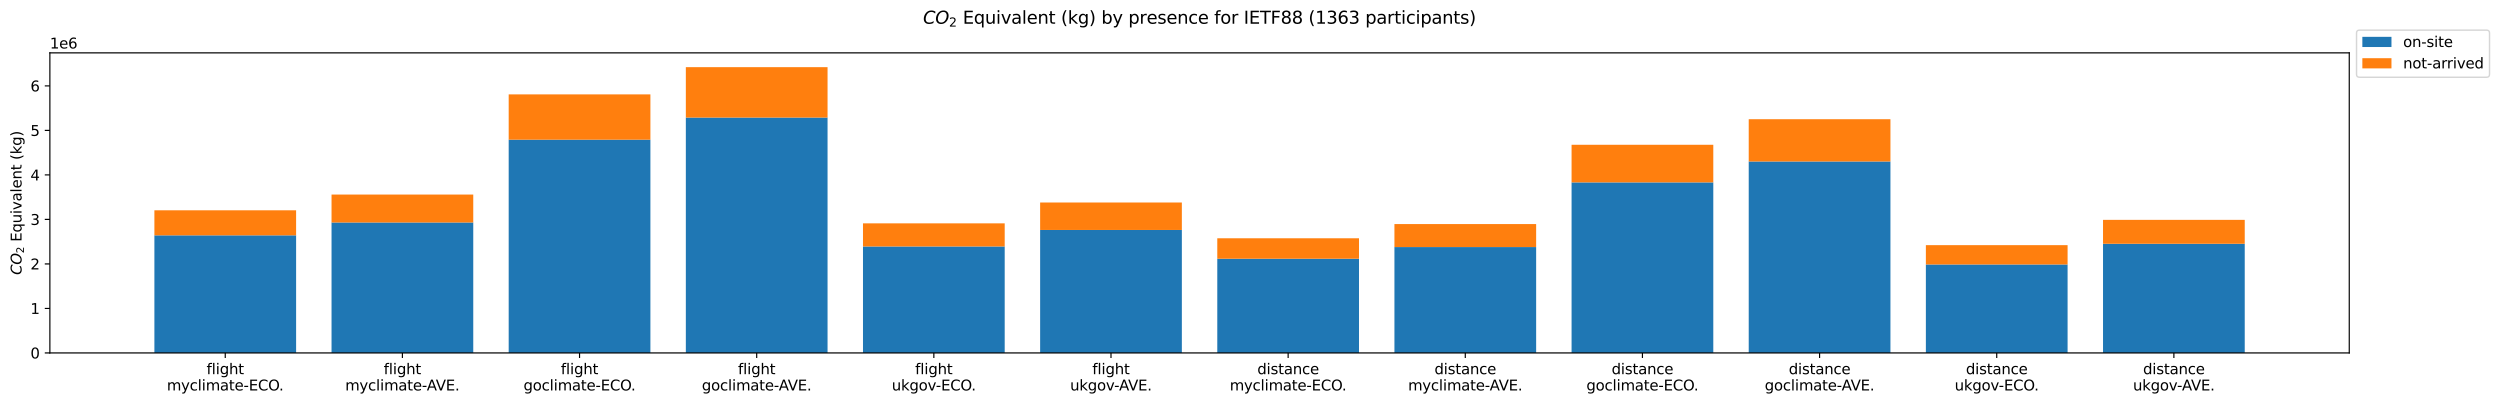 <?xml version="1.0" encoding="utf-8" standalone="no"?>
<!DOCTYPE svg PUBLIC "-//W3C//DTD SVG 1.1//EN"
  "http://www.w3.org/Graphics/SVG/1.1/DTD/svg11.dtd">
<svg xmlns:xlink="http://www.w3.org/1999/xlink" width="1717.43pt" height="277.532pt" viewBox="0 0 1717.43 277.532" xmlns="http://www.w3.org/2000/svg" version="1.1">
 <defs>
  <style type="text/css">*{stroke-linejoin: round; stroke-linecap: butt}</style>
 </defs>
 <g id="figure_1">
  <g id="patch_1">
   <path d="M 0 277.532 
L 1717.43 277.532 
L 1717.43 0 
L 0 0 
z
" style="fill: #ffffff"/>
  </g>
  <g id="axes_1">
   <g id="patch_2">
    <path d="M 34.263 242.456 
L 1613.872 242.456 
L 1613.872 36.32 
L 34.263 36.32 
z
" style="fill: #ffffff"/>
   </g>
   <g id="patch_3">
    <path d="M 106.063 242.456 
L 203.42 242.456 
L 203.42 161.667 
L 106.063 161.667 
z
" clip-path="url(#pfab170c40d)" style="fill: #1f77b4"/>
   </g>
   <g id="patch_4">
    <path d="M 227.759 242.456 
L 325.115 242.456 
L 325.115 152.839 
L 227.759 152.839 
z
" clip-path="url(#pfab170c40d)" style="fill: #1f77b4"/>
   </g>
   <g id="patch_5">
    <path d="M 349.454 242.456 
L 446.811 242.456 
L 446.811 95.962 
L 349.454 95.962 
z
" clip-path="url(#pfab170c40d)" style="fill: #1f77b4"/>
   </g>
   <g id="patch_6">
    <path d="M 471.15 242.456 
L 568.507 242.456 
L 568.507 80.757 
L 471.15 80.757 
z
" clip-path="url(#pfab170c40d)" style="fill: #1f77b4"/>
   </g>
   <g id="patch_7">
    <path d="M 592.846 242.456 
L 690.202 242.456 
L 690.202 169.311 
L 592.846 169.311 
z
" clip-path="url(#pfab170c40d)" style="fill: #1f77b4"/>
   </g>
   <g id="patch_8">
    <path d="M 714.541 242.456 
L 811.898 242.456 
L 811.898 157.975 
L 714.541 157.975 
z
" clip-path="url(#pfab170c40d)" style="fill: #1f77b4"/>
   </g>
   <g id="patch_9">
    <path d="M 836.237 242.456 
L 933.594 242.456 
L 933.594 177.739 
L 836.237 177.739 
z
" clip-path="url(#pfab170c40d)" style="fill: #1f77b4"/>
   </g>
   <g id="patch_10">
    <path d="M 957.933 242.456 
L 1055.289 242.456 
L 1055.289 169.724 
L 957.933 169.724 
z
" clip-path="url(#pfab170c40d)" style="fill: #1f77b4"/>
   </g>
   <g id="patch_11">
    <path d="M 1079.628 242.456 
L 1176.985 242.456 
L 1176.985 125.28 
L 1079.628 125.28 
z
" clip-path="url(#pfab170c40d)" style="fill: #1f77b4"/>
   </g>
   <g id="patch_12">
    <path d="M 1201.324 242.456 
L 1298.681 242.456 
L 1298.681 110.925 
L 1201.324 110.925 
z
" clip-path="url(#pfab170c40d)" style="fill: #1f77b4"/>
   </g>
   <g id="patch_13">
    <path d="M 1323.02 242.456 
L 1420.376 242.456 
L 1420.376 181.679 
L 1323.02 181.679 
z
" clip-path="url(#pfab170c40d)" style="fill: #1f77b4"/>
   </g>
   <g id="patch_14">
    <path d="M 1444.715 242.456 
L 1542.072 242.456 
L 1542.072 167.467 
L 1444.715 167.467 
z
" clip-path="url(#pfab170c40d)" style="fill: #1f77b4"/>
   </g>
   <g id="patch_15">
    <path d="M 106.063 161.667 
L 203.42 161.667 
L 203.42 144.469 
L 106.063 144.469 
z
" clip-path="url(#pfab170c40d)" style="fill: #ff7f0e"/>
   </g>
   <g id="patch_16">
    <path d="M 227.759 152.839 
L 325.115 152.839 
L 325.115 133.653 
L 227.759 133.653 
z
" clip-path="url(#pfab170c40d)" style="fill: #ff7f0e"/>
   </g>
   <g id="patch_17">
    <path d="M 349.454 95.962 
L 446.811 95.962 
L 446.811 64.84 
L 349.454 64.84 
z
" clip-path="url(#pfab170c40d)" style="fill: #ff7f0e"/>
   </g>
   <g id="patch_18">
    <path d="M 471.15 80.757 
L 568.507 80.757 
L 568.507 46.136 
L 471.15 46.136 
z
" clip-path="url(#pfab170c40d)" style="fill: #ff7f0e"/>
   </g>
   <g id="patch_19">
    <path d="M 592.846 169.311 
L 690.202 169.311 
L 690.202 153.436 
L 592.846 153.436 
z
" clip-path="url(#pfab170c40d)" style="fill: #ff7f0e"/>
   </g>
   <g id="patch_20">
    <path d="M 714.541 157.975 
L 811.898 157.975 
L 811.898 139.115 
L 714.541 139.115 
z
" clip-path="url(#pfab170c40d)" style="fill: #ff7f0e"/>
   </g>
   <g id="patch_21">
    <path d="M 836.237 177.739 
L 933.594 177.739 
L 933.594 163.689 
L 836.237 163.689 
z
" clip-path="url(#pfab170c40d)" style="fill: #ff7f0e"/>
   </g>
   <g id="patch_22">
    <path d="M 957.933 169.724 
L 1055.289 169.724 
L 1055.289 153.927 
L 957.933 153.927 
z
" clip-path="url(#pfab170c40d)" style="fill: #ff7f0e"/>
   </g>
   <g id="patch_23">
    <path d="M 1079.628 125.28 
L 1176.985 125.28 
L 1176.985 99.457 
L 1079.628 99.457 
z
" clip-path="url(#pfab170c40d)" style="fill: #ff7f0e"/>
   </g>
   <g id="patch_24">
    <path d="M 1201.324 110.925 
L 1298.681 110.925 
L 1298.681 81.897 
L 1201.324 81.897 
z
" clip-path="url(#pfab170c40d)" style="fill: #ff7f0e"/>
   </g>
   <g id="patch_25">
    <path d="M 1323.02 181.679 
L 1420.376 181.679 
L 1420.376 168.411 
L 1323.02 168.411 
z
" clip-path="url(#pfab170c40d)" style="fill: #ff7f0e"/>
   </g>
   <g id="patch_26">
    <path d="M 1444.715 167.467 
L 1542.072 167.467 
L 1542.072 151.041 
L 1444.715 151.041 
z
" clip-path="url(#pfab170c40d)" style="fill: #ff7f0e"/>
   </g>
   <g id="matplotlib.axis_1">
    <g id="xtick_1">
     <g id="line2d_1">
      <defs>
       <path id="maac5c30ccb" d="M 0 0 
L 0 3.5 
" style="stroke: #000000; stroke-width: 0.8"/>
      </defs>
      <g>
       <use xlink:href="#maac5c30ccb" x="154.741" y="242.456" style="stroke: #000000; stroke-width: 0.8"/>
      </g>
     </g>
     <g id="text_1">
      <!-- flight -->
      <g transform="translate(141.9 257.054) scale(0.1 -0.1)">
       <defs>
        <path id="DejaVuSans-66" d="M 2375 4863 
L 2375 4384 
L 1825 4384 
Q 1516 4384 1395 4259 
Q 1275 4134 1275 3809 
L 1275 3500 
L 2222 3500 
L 2222 3053 
L 1275 3053 
L 1275 0 
L 697 0 
L 697 3053 
L 147 3053 
L 147 3500 
L 697 3500 
L 697 3744 
Q 697 4328 969 4595 
Q 1241 4863 1831 4863 
L 2375 4863 
z
" transform="scale(0.016)"/>
        <path id="DejaVuSans-6c" d="M 603 4863 
L 1178 4863 
L 1178 0 
L 603 0 
L 603 4863 
z
" transform="scale(0.016)"/>
        <path id="DejaVuSans-69" d="M 603 3500 
L 1178 3500 
L 1178 0 
L 603 0 
L 603 3500 
z
M 603 4863 
L 1178 4863 
L 1178 4134 
L 603 4134 
L 603 4863 
z
" transform="scale(0.016)"/>
        <path id="DejaVuSans-67" d="M 2906 1791 
Q 2906 2416 2648 2759 
Q 2391 3103 1925 3103 
Q 1463 3103 1205 2759 
Q 947 2416 947 1791 
Q 947 1169 1205 825 
Q 1463 481 1925 481 
Q 2391 481 2648 825 
Q 2906 1169 2906 1791 
z
M 3481 434 
Q 3481 -459 3084 -895 
Q 2688 -1331 1869 -1331 
Q 1566 -1331 1297 -1286 
Q 1028 -1241 775 -1147 
L 775 -588 
Q 1028 -725 1275 -790 
Q 1522 -856 1778 -856 
Q 2344 -856 2625 -561 
Q 2906 -266 2906 331 
L 2906 616 
Q 2728 306 2450 153 
Q 2172 0 1784 0 
Q 1141 0 747 490 
Q 353 981 353 1791 
Q 353 2603 747 3093 
Q 1141 3584 1784 3584 
Q 2172 3584 2450 3431 
Q 2728 3278 2906 2969 
L 2906 3500 
L 3481 3500 
L 3481 434 
z
" transform="scale(0.016)"/>
        <path id="DejaVuSans-68" d="M 3513 2113 
L 3513 0 
L 2938 0 
L 2938 2094 
Q 2938 2591 2744 2837 
Q 2550 3084 2163 3084 
Q 1697 3084 1428 2787 
Q 1159 2491 1159 1978 
L 1159 0 
L 581 0 
L 581 4863 
L 1159 4863 
L 1159 2956 
Q 1366 3272 1645 3428 
Q 1925 3584 2291 3584 
Q 2894 3584 3203 3211 
Q 3513 2838 3513 2113 
z
" transform="scale(0.016)"/>
        <path id="DejaVuSans-74" d="M 1172 4494 
L 1172 3500 
L 2356 3500 
L 2356 3053 
L 1172 3053 
L 1172 1153 
Q 1172 725 1289 603 
Q 1406 481 1766 481 
L 2356 481 
L 2356 0 
L 1766 0 
Q 1100 0 847 248 
Q 594 497 594 1153 
L 594 3053 
L 172 3053 
L 172 3500 
L 594 3500 
L 594 4494 
L 1172 4494 
z
" transform="scale(0.016)"/>
       </defs>
       <use xlink:href="#DejaVuSans-66"/>
       <use xlink:href="#DejaVuSans-6c" x="35.205"/>
       <use xlink:href="#DejaVuSans-69" x="62.988"/>
       <use xlink:href="#DejaVuSans-67" x="90.771"/>
       <use xlink:href="#DejaVuSans-68" x="154.248"/>
       <use xlink:href="#DejaVuSans-74" x="217.627"/>
      </g>
      <!-- myclimate-ECO. -->
      <g transform="translate(114.633 268.252) scale(0.1 -0.1)">
       <defs>
        <path id="DejaVuSans-6d" d="M 3328 2828 
Q 3544 3216 3844 3400 
Q 4144 3584 4550 3584 
Q 5097 3584 5394 3201 
Q 5691 2819 5691 2113 
L 5691 0 
L 5113 0 
L 5113 2094 
Q 5113 2597 4934 2840 
Q 4756 3084 4391 3084 
Q 3944 3084 3684 2787 
Q 3425 2491 3425 1978 
L 3425 0 
L 2847 0 
L 2847 2094 
Q 2847 2600 2669 2842 
Q 2491 3084 2119 3084 
Q 1678 3084 1418 2786 
Q 1159 2488 1159 1978 
L 1159 0 
L 581 0 
L 581 3500 
L 1159 3500 
L 1159 2956 
Q 1356 3278 1631 3431 
Q 1906 3584 2284 3584 
Q 2666 3584 2933 3390 
Q 3200 3197 3328 2828 
z
" transform="scale(0.016)"/>
        <path id="DejaVuSans-79" d="M 2059 -325 
Q 1816 -950 1584 -1140 
Q 1353 -1331 966 -1331 
L 506 -1331 
L 506 -850 
L 844 -850 
Q 1081 -850 1212 -737 
Q 1344 -625 1503 -206 
L 1606 56 
L 191 3500 
L 800 3500 
L 1894 763 
L 2988 3500 
L 3597 3500 
L 2059 -325 
z
" transform="scale(0.016)"/>
        <path id="DejaVuSans-63" d="M 3122 3366 
L 3122 2828 
Q 2878 2963 2633 3030 
Q 2388 3097 2138 3097 
Q 1578 3097 1268 2742 
Q 959 2388 959 1747 
Q 959 1106 1268 751 
Q 1578 397 2138 397 
Q 2388 397 2633 464 
Q 2878 531 3122 666 
L 3122 134 
Q 2881 22 2623 -34 
Q 2366 -91 2075 -91 
Q 1284 -91 818 406 
Q 353 903 353 1747 
Q 353 2603 823 3093 
Q 1294 3584 2113 3584 
Q 2378 3584 2631 3529 
Q 2884 3475 3122 3366 
z
" transform="scale(0.016)"/>
        <path id="DejaVuSans-61" d="M 2194 1759 
Q 1497 1759 1228 1600 
Q 959 1441 959 1056 
Q 959 750 1161 570 
Q 1363 391 1709 391 
Q 2188 391 2477 730 
Q 2766 1069 2766 1631 
L 2766 1759 
L 2194 1759 
z
M 3341 1997 
L 3341 0 
L 2766 0 
L 2766 531 
Q 2569 213 2275 61 
Q 1981 -91 1556 -91 
Q 1019 -91 701 211 
Q 384 513 384 1019 
Q 384 1609 779 1909 
Q 1175 2209 1959 2209 
L 2766 2209 
L 2766 2266 
Q 2766 2663 2505 2880 
Q 2244 3097 1772 3097 
Q 1472 3097 1187 3025 
Q 903 2953 641 2809 
L 641 3341 
Q 956 3463 1253 3523 
Q 1550 3584 1831 3584 
Q 2591 3584 2966 3190 
Q 3341 2797 3341 1997 
z
" transform="scale(0.016)"/>
        <path id="DejaVuSans-65" d="M 3597 1894 
L 3597 1613 
L 953 1613 
Q 991 1019 1311 708 
Q 1631 397 2203 397 
Q 2534 397 2845 478 
Q 3156 559 3463 722 
L 3463 178 
Q 3153 47 2828 -22 
Q 2503 -91 2169 -91 
Q 1331 -91 842 396 
Q 353 884 353 1716 
Q 353 2575 817 3079 
Q 1281 3584 2069 3584 
Q 2775 3584 3186 3129 
Q 3597 2675 3597 1894 
z
M 3022 2063 
Q 3016 2534 2758 2815 
Q 2500 3097 2075 3097 
Q 1594 3097 1305 2825 
Q 1016 2553 972 2059 
L 3022 2063 
z
" transform="scale(0.016)"/>
        <path id="DejaVuSans-2d" d="M 313 2009 
L 1997 2009 
L 1997 1497 
L 313 1497 
L 313 2009 
z
" transform="scale(0.016)"/>
        <path id="DejaVuSans-45" d="M 628 4666 
L 3578 4666 
L 3578 4134 
L 1259 4134 
L 1259 2753 
L 3481 2753 
L 3481 2222 
L 1259 2222 
L 1259 531 
L 3634 531 
L 3634 0 
L 628 0 
L 628 4666 
z
" transform="scale(0.016)"/>
        <path id="DejaVuSans-43" d="M 4122 4306 
L 4122 3641 
Q 3803 3938 3442 4084 
Q 3081 4231 2675 4231 
Q 1875 4231 1450 3742 
Q 1025 3253 1025 2328 
Q 1025 1406 1450 917 
Q 1875 428 2675 428 
Q 3081 428 3442 575 
Q 3803 722 4122 1019 
L 4122 359 
Q 3791 134 3420 21 
Q 3050 -91 2638 -91 
Q 1578 -91 968 557 
Q 359 1206 359 2328 
Q 359 3453 968 4101 
Q 1578 4750 2638 4750 
Q 3056 4750 3426 4639 
Q 3797 4528 4122 4306 
z
" transform="scale(0.016)"/>
        <path id="DejaVuSans-4f" d="M 2522 4238 
Q 1834 4238 1429 3725 
Q 1025 3213 1025 2328 
Q 1025 1447 1429 934 
Q 1834 422 2522 422 
Q 3209 422 3611 934 
Q 4013 1447 4013 2328 
Q 4013 3213 3611 3725 
Q 3209 4238 2522 4238 
z
M 2522 4750 
Q 3503 4750 4090 4092 
Q 4678 3434 4678 2328 
Q 4678 1225 4090 567 
Q 3503 -91 2522 -91 
Q 1538 -91 948 565 
Q 359 1222 359 2328 
Q 359 3434 948 4092 
Q 1538 4750 2522 4750 
z
" transform="scale(0.016)"/>
        <path id="DejaVuSans-2e" d="M 684 794 
L 1344 794 
L 1344 0 
L 684 0 
L 684 794 
z
" transform="scale(0.016)"/>
       </defs>
       <use xlink:href="#DejaVuSans-6d"/>
       <use xlink:href="#DejaVuSans-79" x="97.412"/>
       <use xlink:href="#DejaVuSans-63" x="156.592"/>
       <use xlink:href="#DejaVuSans-6c" x="211.572"/>
       <use xlink:href="#DejaVuSans-69" x="239.355"/>
       <use xlink:href="#DejaVuSans-6d" x="267.139"/>
       <use xlink:href="#DejaVuSans-61" x="364.551"/>
       <use xlink:href="#DejaVuSans-74" x="425.83"/>
       <use xlink:href="#DejaVuSans-65" x="465.039"/>
       <use xlink:href="#DejaVuSans-2d" x="526.562"/>
       <use xlink:href="#DejaVuSans-45" x="562.646"/>
       <use xlink:href="#DejaVuSans-43" x="625.83"/>
       <use xlink:href="#DejaVuSans-4f" x="695.654"/>
       <use xlink:href="#DejaVuSans-2e" x="770.365"/>
      </g>
     </g>
    </g>
    <g id="xtick_2">
     <g id="line2d_2">
      <g>
       <use xlink:href="#maac5c30ccb" x="276.437" y="242.456" style="stroke: #000000; stroke-width: 0.8"/>
      </g>
     </g>
     <g id="text_2">
      <!-- flight -->
      <g transform="translate(263.596 257.054) scale(0.1 -0.1)">
       <use xlink:href="#DejaVuSans-66"/>
       <use xlink:href="#DejaVuSans-6c" x="35.205"/>
       <use xlink:href="#DejaVuSans-69" x="62.988"/>
       <use xlink:href="#DejaVuSans-67" x="90.771"/>
       <use xlink:href="#DejaVuSans-68" x="154.248"/>
       <use xlink:href="#DejaVuSans-74" x="217.627"/>
      </g>
      <!-- myclimate-AVE. -->
      <g transform="translate(237.147 268.252) scale(0.1 -0.1)">
       <defs>
        <path id="DejaVuSans-41" d="M 2188 4044 
L 1331 1722 
L 3047 1722 
L 2188 4044 
z
M 1831 4666 
L 2547 4666 
L 4325 0 
L 3669 0 
L 3244 1197 
L 1141 1197 
L 716 0 
L 50 0 
L 1831 4666 
z
" transform="scale(0.016)"/>
        <path id="DejaVuSans-56" d="M 1831 0 
L 50 4666 
L 709 4666 
L 2188 738 
L 3669 4666 
L 4325 4666 
L 2547 0 
L 1831 0 
z
" transform="scale(0.016)"/>
       </defs>
       <use xlink:href="#DejaVuSans-6d"/>
       <use xlink:href="#DejaVuSans-79" x="97.412"/>
       <use xlink:href="#DejaVuSans-63" x="156.592"/>
       <use xlink:href="#DejaVuSans-6c" x="211.572"/>
       <use xlink:href="#DejaVuSans-69" x="239.355"/>
       <use xlink:href="#DejaVuSans-6d" x="267.139"/>
       <use xlink:href="#DejaVuSans-61" x="364.551"/>
       <use xlink:href="#DejaVuSans-74" x="425.83"/>
       <use xlink:href="#DejaVuSans-65" x="465.039"/>
       <use xlink:href="#DejaVuSans-2d" x="526.562"/>
       <use xlink:href="#DejaVuSans-41" x="560.396"/>
       <use xlink:href="#DejaVuSans-56" x="622.43"/>
       <use xlink:href="#DejaVuSans-45" x="690.838"/>
       <use xlink:href="#DejaVuSans-2e" x="754.021"/>
      </g>
     </g>
    </g>
    <g id="xtick_3">
     <g id="line2d_3">
      <g>
       <use xlink:href="#maac5c30ccb" x="398.133" y="242.456" style="stroke: #000000; stroke-width: 0.8"/>
      </g>
     </g>
     <g id="text_3">
      <!-- flight -->
      <g transform="translate(385.291 257.054) scale(0.1 -0.1)">
       <use xlink:href="#DejaVuSans-66"/>
       <use xlink:href="#DejaVuSans-6c" x="35.205"/>
       <use xlink:href="#DejaVuSans-69" x="62.988"/>
       <use xlink:href="#DejaVuSans-67" x="90.771"/>
       <use xlink:href="#DejaVuSans-68" x="154.248"/>
       <use xlink:href="#DejaVuSans-74" x="217.627"/>
      </g>
      <!-- goclimate-ECO. -->
      <g transform="translate(359.621 268.252) scale(0.1 -0.1)">
       <defs>
        <path id="DejaVuSans-6f" d="M 1959 3097 
Q 1497 3097 1228 2736 
Q 959 2375 959 1747 
Q 959 1119 1226 758 
Q 1494 397 1959 397 
Q 2419 397 2687 759 
Q 2956 1122 2956 1747 
Q 2956 2369 2687 2733 
Q 2419 3097 1959 3097 
z
M 1959 3584 
Q 2709 3584 3137 3096 
Q 3566 2609 3566 1747 
Q 3566 888 3137 398 
Q 2709 -91 1959 -91 
Q 1206 -91 779 398 
Q 353 888 353 1747 
Q 353 2609 779 3096 
Q 1206 3584 1959 3584 
z
" transform="scale(0.016)"/>
       </defs>
       <use xlink:href="#DejaVuSans-67"/>
       <use xlink:href="#DejaVuSans-6f" x="63.477"/>
       <use xlink:href="#DejaVuSans-63" x="124.658"/>
       <use xlink:href="#DejaVuSans-6c" x="179.639"/>
       <use xlink:href="#DejaVuSans-69" x="207.422"/>
       <use xlink:href="#DejaVuSans-6d" x="235.205"/>
       <use xlink:href="#DejaVuSans-61" x="332.617"/>
       <use xlink:href="#DejaVuSans-74" x="393.896"/>
       <use xlink:href="#DejaVuSans-65" x="433.105"/>
       <use xlink:href="#DejaVuSans-2d" x="494.629"/>
       <use xlink:href="#DejaVuSans-45" x="530.713"/>
       <use xlink:href="#DejaVuSans-43" x="593.896"/>
       <use xlink:href="#DejaVuSans-4f" x="663.721"/>
       <use xlink:href="#DejaVuSans-2e" x="738.432"/>
      </g>
     </g>
    </g>
    <g id="xtick_4">
     <g id="line2d_4">
      <g>
       <use xlink:href="#maac5c30ccb" x="519.828" y="242.456" style="stroke: #000000; stroke-width: 0.8"/>
      </g>
     </g>
     <g id="text_4">
      <!-- flight -->
      <g transform="translate(506.987 257.054) scale(0.1 -0.1)">
       <use xlink:href="#DejaVuSans-66"/>
       <use xlink:href="#DejaVuSans-6c" x="35.205"/>
       <use xlink:href="#DejaVuSans-69" x="62.988"/>
       <use xlink:href="#DejaVuSans-67" x="90.771"/>
       <use xlink:href="#DejaVuSans-68" x="154.248"/>
       <use xlink:href="#DejaVuSans-74" x="217.627"/>
      </g>
      <!-- goclimate-AVE. -->
      <g transform="translate(482.135 268.252) scale(0.1 -0.1)">
       <use xlink:href="#DejaVuSans-67"/>
       <use xlink:href="#DejaVuSans-6f" x="63.477"/>
       <use xlink:href="#DejaVuSans-63" x="124.658"/>
       <use xlink:href="#DejaVuSans-6c" x="179.639"/>
       <use xlink:href="#DejaVuSans-69" x="207.422"/>
       <use xlink:href="#DejaVuSans-6d" x="235.205"/>
       <use xlink:href="#DejaVuSans-61" x="332.617"/>
       <use xlink:href="#DejaVuSans-74" x="393.896"/>
       <use xlink:href="#DejaVuSans-65" x="433.105"/>
       <use xlink:href="#DejaVuSans-2d" x="494.629"/>
       <use xlink:href="#DejaVuSans-41" x="528.463"/>
       <use xlink:href="#DejaVuSans-56" x="590.496"/>
       <use xlink:href="#DejaVuSans-45" x="658.904"/>
       <use xlink:href="#DejaVuSans-2e" x="722.088"/>
      </g>
     </g>
    </g>
    <g id="xtick_5">
     <g id="line2d_5">
      <g>
       <use xlink:href="#maac5c30ccb" x="641.524" y="242.456" style="stroke: #000000; stroke-width: 0.8"/>
      </g>
     </g>
     <g id="text_5">
      <!-- flight -->
      <g transform="translate(628.683 257.054) scale(0.1 -0.1)">
       <use xlink:href="#DejaVuSans-66"/>
       <use xlink:href="#DejaVuSans-6c" x="35.205"/>
       <use xlink:href="#DejaVuSans-69" x="62.988"/>
       <use xlink:href="#DejaVuSans-67" x="90.771"/>
       <use xlink:href="#DejaVuSans-68" x="154.248"/>
       <use xlink:href="#DejaVuSans-74" x="217.627"/>
      </g>
      <!-- ukgov-ECO. -->
      <g transform="translate(612.619 268.252) scale(0.1 -0.1)">
       <defs>
        <path id="DejaVuSans-75" d="M 544 1381 
L 544 3500 
L 1119 3500 
L 1119 1403 
Q 1119 906 1312 657 
Q 1506 409 1894 409 
Q 2359 409 2629 706 
Q 2900 1003 2900 1516 
L 2900 3500 
L 3475 3500 
L 3475 0 
L 2900 0 
L 2900 538 
Q 2691 219 2414 64 
Q 2138 -91 1772 -91 
Q 1169 -91 856 284 
Q 544 659 544 1381 
z
M 1991 3584 
L 1991 3584 
z
" transform="scale(0.016)"/>
        <path id="DejaVuSans-6b" d="M 581 4863 
L 1159 4863 
L 1159 1991 
L 2875 3500 
L 3609 3500 
L 1753 1863 
L 3688 0 
L 2938 0 
L 1159 1709 
L 1159 0 
L 581 0 
L 581 4863 
z
" transform="scale(0.016)"/>
        <path id="DejaVuSans-76" d="M 191 3500 
L 800 3500 
L 1894 563 
L 2988 3500 
L 3597 3500 
L 2284 0 
L 1503 0 
L 191 3500 
z
" transform="scale(0.016)"/>
       </defs>
       <use xlink:href="#DejaVuSans-75"/>
       <use xlink:href="#DejaVuSans-6b" x="63.379"/>
       <use xlink:href="#DejaVuSans-67" x="121.289"/>
       <use xlink:href="#DejaVuSans-6f" x="184.766"/>
       <use xlink:href="#DejaVuSans-76" x="245.947"/>
       <use xlink:href="#DejaVuSans-2d" x="302.502"/>
       <use xlink:href="#DejaVuSans-45" x="338.586"/>
       <use xlink:href="#DejaVuSans-43" x="401.77"/>
       <use xlink:href="#DejaVuSans-4f" x="471.594"/>
       <use xlink:href="#DejaVuSans-2e" x="546.305"/>
      </g>
     </g>
    </g>
    <g id="xtick_6">
     <g id="line2d_6">
      <g>
       <use xlink:href="#maac5c30ccb" x="763.22" y="242.456" style="stroke: #000000; stroke-width: 0.8"/>
      </g>
     </g>
     <g id="text_6">
      <!-- flight -->
      <g transform="translate(750.378 257.054) scale(0.1 -0.1)">
       <use xlink:href="#DejaVuSans-66"/>
       <use xlink:href="#DejaVuSans-6c" x="35.205"/>
       <use xlink:href="#DejaVuSans-69" x="62.988"/>
       <use xlink:href="#DejaVuSans-67" x="90.771"/>
       <use xlink:href="#DejaVuSans-68" x="154.248"/>
       <use xlink:href="#DejaVuSans-74" x="217.627"/>
      </g>
      <!-- ukgov-AVE. -->
      <g transform="translate(735.132 268.252) scale(0.1 -0.1)">
       <use xlink:href="#DejaVuSans-75"/>
       <use xlink:href="#DejaVuSans-6b" x="63.379"/>
       <use xlink:href="#DejaVuSans-67" x="121.289"/>
       <use xlink:href="#DejaVuSans-6f" x="184.766"/>
       <use xlink:href="#DejaVuSans-76" x="245.947"/>
       <use xlink:href="#DejaVuSans-2d" x="302.502"/>
       <use xlink:href="#DejaVuSans-41" x="336.336"/>
       <use xlink:href="#DejaVuSans-56" x="398.369"/>
       <use xlink:href="#DejaVuSans-45" x="466.777"/>
       <use xlink:href="#DejaVuSans-2e" x="529.961"/>
      </g>
     </g>
    </g>
    <g id="xtick_7">
     <g id="line2d_7">
      <g>
       <use xlink:href="#maac5c30ccb" x="884.915" y="242.456" style="stroke: #000000; stroke-width: 0.8"/>
      </g>
     </g>
     <g id="text_7">
      <!-- distance -->
      <g transform="translate(863.729 257.054) scale(0.1 -0.1)">
       <defs>
        <path id="DejaVuSans-64" d="M 2906 2969 
L 2906 4863 
L 3481 4863 
L 3481 0 
L 2906 0 
L 2906 525 
Q 2725 213 2448 61 
Q 2172 -91 1784 -91 
Q 1150 -91 751 415 
Q 353 922 353 1747 
Q 353 2572 751 3078 
Q 1150 3584 1784 3584 
Q 2172 3584 2448 3432 
Q 2725 3281 2906 2969 
z
M 947 1747 
Q 947 1113 1208 752 
Q 1469 391 1925 391 
Q 2381 391 2643 752 
Q 2906 1113 2906 1747 
Q 2906 2381 2643 2742 
Q 2381 3103 1925 3103 
Q 1469 3103 1208 2742 
Q 947 2381 947 1747 
z
" transform="scale(0.016)"/>
        <path id="DejaVuSans-73" d="M 2834 3397 
L 2834 2853 
Q 2591 2978 2328 3040 
Q 2066 3103 1784 3103 
Q 1356 3103 1142 2972 
Q 928 2841 928 2578 
Q 928 2378 1081 2264 
Q 1234 2150 1697 2047 
L 1894 2003 
Q 2506 1872 2764 1633 
Q 3022 1394 3022 966 
Q 3022 478 2636 193 
Q 2250 -91 1575 -91 
Q 1294 -91 989 -36 
Q 684 19 347 128 
L 347 722 
Q 666 556 975 473 
Q 1284 391 1588 391 
Q 1994 391 2212 530 
Q 2431 669 2431 922 
Q 2431 1156 2273 1281 
Q 2116 1406 1581 1522 
L 1381 1569 
Q 847 1681 609 1914 
Q 372 2147 372 2553 
Q 372 3047 722 3315 
Q 1072 3584 1716 3584 
Q 2034 3584 2315 3537 
Q 2597 3491 2834 3397 
z
" transform="scale(0.016)"/>
        <path id="DejaVuSans-6e" d="M 3513 2113 
L 3513 0 
L 2938 0 
L 2938 2094 
Q 2938 2591 2744 2837 
Q 2550 3084 2163 3084 
Q 1697 3084 1428 2787 
Q 1159 2491 1159 1978 
L 1159 0 
L 581 0 
L 581 3500 
L 1159 3500 
L 1159 2956 
Q 1366 3272 1645 3428 
Q 1925 3584 2291 3584 
Q 2894 3584 3203 3211 
Q 3513 2838 3513 2113 
z
" transform="scale(0.016)"/>
       </defs>
       <use xlink:href="#DejaVuSans-64"/>
       <use xlink:href="#DejaVuSans-69" x="63.477"/>
       <use xlink:href="#DejaVuSans-73" x="91.26"/>
       <use xlink:href="#DejaVuSans-74" x="143.359"/>
       <use xlink:href="#DejaVuSans-61" x="182.568"/>
       <use xlink:href="#DejaVuSans-6e" x="243.848"/>
       <use xlink:href="#DejaVuSans-63" x="307.227"/>
       <use xlink:href="#DejaVuSans-65" x="362.207"/>
      </g>
      <!-- myclimate-ECO. -->
      <g transform="translate(844.808 268.252) scale(0.1 -0.1)">
       <use xlink:href="#DejaVuSans-6d"/>
       <use xlink:href="#DejaVuSans-79" x="97.412"/>
       <use xlink:href="#DejaVuSans-63" x="156.592"/>
       <use xlink:href="#DejaVuSans-6c" x="211.572"/>
       <use xlink:href="#DejaVuSans-69" x="239.355"/>
       <use xlink:href="#DejaVuSans-6d" x="267.139"/>
       <use xlink:href="#DejaVuSans-61" x="364.551"/>
       <use xlink:href="#DejaVuSans-74" x="425.83"/>
       <use xlink:href="#DejaVuSans-65" x="465.039"/>
       <use xlink:href="#DejaVuSans-2d" x="526.562"/>
       <use xlink:href="#DejaVuSans-45" x="562.646"/>
       <use xlink:href="#DejaVuSans-43" x="625.83"/>
       <use xlink:href="#DejaVuSans-4f" x="695.654"/>
       <use xlink:href="#DejaVuSans-2e" x="770.365"/>
      </g>
     </g>
    </g>
    <g id="xtick_8">
     <g id="line2d_8">
      <g>
       <use xlink:href="#maac5c30ccb" x="1006.611" y="242.456" style="stroke: #000000; stroke-width: 0.8"/>
      </g>
     </g>
     <g id="text_8">
      <!-- distance -->
      <g transform="translate(985.424 257.054) scale(0.1 -0.1)">
       <use xlink:href="#DejaVuSans-64"/>
       <use xlink:href="#DejaVuSans-69" x="63.477"/>
       <use xlink:href="#DejaVuSans-73" x="91.26"/>
       <use xlink:href="#DejaVuSans-74" x="143.359"/>
       <use xlink:href="#DejaVuSans-61" x="182.568"/>
       <use xlink:href="#DejaVuSans-6e" x="243.848"/>
       <use xlink:href="#DejaVuSans-63" x="307.227"/>
       <use xlink:href="#DejaVuSans-65" x="362.207"/>
      </g>
      <!-- myclimate-AVE. -->
      <g transform="translate(967.321 268.252) scale(0.1 -0.1)">
       <use xlink:href="#DejaVuSans-6d"/>
       <use xlink:href="#DejaVuSans-79" x="97.412"/>
       <use xlink:href="#DejaVuSans-63" x="156.592"/>
       <use xlink:href="#DejaVuSans-6c" x="211.572"/>
       <use xlink:href="#DejaVuSans-69" x="239.355"/>
       <use xlink:href="#DejaVuSans-6d" x="267.139"/>
       <use xlink:href="#DejaVuSans-61" x="364.551"/>
       <use xlink:href="#DejaVuSans-74" x="425.83"/>
       <use xlink:href="#DejaVuSans-65" x="465.039"/>
       <use xlink:href="#DejaVuSans-2d" x="526.562"/>
       <use xlink:href="#DejaVuSans-41" x="560.396"/>
       <use xlink:href="#DejaVuSans-56" x="622.43"/>
       <use xlink:href="#DejaVuSans-45" x="690.838"/>
       <use xlink:href="#DejaVuSans-2e" x="754.021"/>
      </g>
     </g>
    </g>
    <g id="xtick_9">
     <g id="line2d_9">
      <g>
       <use xlink:href="#maac5c30ccb" x="1128.307" y="242.456" style="stroke: #000000; stroke-width: 0.8"/>
      </g>
     </g>
     <g id="text_9">
      <!-- distance -->
      <g transform="translate(1107.12 257.054) scale(0.1 -0.1)">
       <use xlink:href="#DejaVuSans-64"/>
       <use xlink:href="#DejaVuSans-69" x="63.477"/>
       <use xlink:href="#DejaVuSans-73" x="91.26"/>
       <use xlink:href="#DejaVuSans-74" x="143.359"/>
       <use xlink:href="#DejaVuSans-61" x="182.568"/>
       <use xlink:href="#DejaVuSans-6e" x="243.848"/>
       <use xlink:href="#DejaVuSans-63" x="307.227"/>
       <use xlink:href="#DejaVuSans-65" x="362.207"/>
      </g>
      <!-- goclimate-ECO. -->
      <g transform="translate(1089.795 268.252) scale(0.1 -0.1)">
       <use xlink:href="#DejaVuSans-67"/>
       <use xlink:href="#DejaVuSans-6f" x="63.477"/>
       <use xlink:href="#DejaVuSans-63" x="124.658"/>
       <use xlink:href="#DejaVuSans-6c" x="179.639"/>
       <use xlink:href="#DejaVuSans-69" x="207.422"/>
       <use xlink:href="#DejaVuSans-6d" x="235.205"/>
       <use xlink:href="#DejaVuSans-61" x="332.617"/>
       <use xlink:href="#DejaVuSans-74" x="393.896"/>
       <use xlink:href="#DejaVuSans-65" x="433.105"/>
       <use xlink:href="#DejaVuSans-2d" x="494.629"/>
       <use xlink:href="#DejaVuSans-45" x="530.713"/>
       <use xlink:href="#DejaVuSans-43" x="593.896"/>
       <use xlink:href="#DejaVuSans-4f" x="663.721"/>
       <use xlink:href="#DejaVuSans-2e" x="738.432"/>
      </g>
     </g>
    </g>
    <g id="xtick_10">
     <g id="line2d_10">
      <g>
       <use xlink:href="#maac5c30ccb" x="1250.002" y="242.456" style="stroke: #000000; stroke-width: 0.8"/>
      </g>
     </g>
     <g id="text_10">
      <!-- distance -->
      <g transform="translate(1228.816 257.054) scale(0.1 -0.1)">
       <use xlink:href="#DejaVuSans-64"/>
       <use xlink:href="#DejaVuSans-69" x="63.477"/>
       <use xlink:href="#DejaVuSans-73" x="91.26"/>
       <use xlink:href="#DejaVuSans-74" x="143.359"/>
       <use xlink:href="#DejaVuSans-61" x="182.568"/>
       <use xlink:href="#DejaVuSans-6e" x="243.848"/>
       <use xlink:href="#DejaVuSans-63" x="307.227"/>
       <use xlink:href="#DejaVuSans-65" x="362.207"/>
      </g>
      <!-- goclimate-AVE. -->
      <g transform="translate(1212.309 268.252) scale(0.1 -0.1)">
       <use xlink:href="#DejaVuSans-67"/>
       <use xlink:href="#DejaVuSans-6f" x="63.477"/>
       <use xlink:href="#DejaVuSans-63" x="124.658"/>
       <use xlink:href="#DejaVuSans-6c" x="179.639"/>
       <use xlink:href="#DejaVuSans-69" x="207.422"/>
       <use xlink:href="#DejaVuSans-6d" x="235.205"/>
       <use xlink:href="#DejaVuSans-61" x="332.617"/>
       <use xlink:href="#DejaVuSans-74" x="393.896"/>
       <use xlink:href="#DejaVuSans-65" x="433.105"/>
       <use xlink:href="#DejaVuSans-2d" x="494.629"/>
       <use xlink:href="#DejaVuSans-41" x="528.463"/>
       <use xlink:href="#DejaVuSans-56" x="590.496"/>
       <use xlink:href="#DejaVuSans-45" x="658.904"/>
       <use xlink:href="#DejaVuSans-2e" x="722.088"/>
      </g>
     </g>
    </g>
    <g id="xtick_11">
     <g id="line2d_11">
      <g>
       <use xlink:href="#maac5c30ccb" x="1371.698" y="242.456" style="stroke: #000000; stroke-width: 0.8"/>
      </g>
     </g>
     <g id="text_11">
      <!-- distance -->
      <g transform="translate(1350.511 257.054) scale(0.1 -0.1)">
       <use xlink:href="#DejaVuSans-64"/>
       <use xlink:href="#DejaVuSans-69" x="63.477"/>
       <use xlink:href="#DejaVuSans-73" x="91.26"/>
       <use xlink:href="#DejaVuSans-74" x="143.359"/>
       <use xlink:href="#DejaVuSans-61" x="182.568"/>
       <use xlink:href="#DejaVuSans-6e" x="243.848"/>
       <use xlink:href="#DejaVuSans-63" x="307.227"/>
       <use xlink:href="#DejaVuSans-65" x="362.207"/>
      </g>
      <!-- ukgov-ECO. -->
      <g transform="translate(1342.793 268.252) scale(0.1 -0.1)">
       <use xlink:href="#DejaVuSans-75"/>
       <use xlink:href="#DejaVuSans-6b" x="63.379"/>
       <use xlink:href="#DejaVuSans-67" x="121.289"/>
       <use xlink:href="#DejaVuSans-6f" x="184.766"/>
       <use xlink:href="#DejaVuSans-76" x="245.947"/>
       <use xlink:href="#DejaVuSans-2d" x="302.502"/>
       <use xlink:href="#DejaVuSans-45" x="338.586"/>
       <use xlink:href="#DejaVuSans-43" x="401.77"/>
       <use xlink:href="#DejaVuSans-4f" x="471.594"/>
       <use xlink:href="#DejaVuSans-2e" x="546.305"/>
      </g>
     </g>
    </g>
    <g id="xtick_12">
     <g id="line2d_12">
      <g>
       <use xlink:href="#maac5c30ccb" x="1493.394" y="242.456" style="stroke: #000000; stroke-width: 0.8"/>
      </g>
     </g>
     <g id="text_12">
      <!-- distance -->
      <g transform="translate(1472.207 257.054) scale(0.1 -0.1)">
       <use xlink:href="#DejaVuSans-64"/>
       <use xlink:href="#DejaVuSans-69" x="63.477"/>
       <use xlink:href="#DejaVuSans-73" x="91.26"/>
       <use xlink:href="#DejaVuSans-74" x="143.359"/>
       <use xlink:href="#DejaVuSans-61" x="182.568"/>
       <use xlink:href="#DejaVuSans-6e" x="243.848"/>
       <use xlink:href="#DejaVuSans-63" x="307.227"/>
       <use xlink:href="#DejaVuSans-65" x="362.207"/>
      </g>
      <!-- ukgov-AVE. -->
      <g transform="translate(1465.306 268.252) scale(0.1 -0.1)">
       <use xlink:href="#DejaVuSans-75"/>
       <use xlink:href="#DejaVuSans-6b" x="63.379"/>
       <use xlink:href="#DejaVuSans-67" x="121.289"/>
       <use xlink:href="#DejaVuSans-6f" x="184.766"/>
       <use xlink:href="#DejaVuSans-76" x="245.947"/>
       <use xlink:href="#DejaVuSans-2d" x="302.502"/>
       <use xlink:href="#DejaVuSans-41" x="336.336"/>
       <use xlink:href="#DejaVuSans-56" x="398.369"/>
       <use xlink:href="#DejaVuSans-45" x="466.777"/>
       <use xlink:href="#DejaVuSans-2e" x="529.961"/>
      </g>
     </g>
    </g>
   </g>
   <g id="matplotlib.axis_2">
    <g id="ytick_1">
     <g id="line2d_13">
      <defs>
       <path id="mfc50cb954c" d="M 0 0 
L -3.5 0 
" style="stroke: #000000; stroke-width: 0.8"/>
      </defs>
      <g>
       <use xlink:href="#mfc50cb954c" x="34.263" y="242.456" style="stroke: #000000; stroke-width: 0.8"/>
      </g>
     </g>
     <g id="text_13">
      <!-- 0 -->
      <g transform="translate(20.9 246.255) scale(0.1 -0.1)">
       <defs>
        <path id="DejaVuSans-30" d="M 2034 4250 
Q 1547 4250 1301 3770 
Q 1056 3291 1056 2328 
Q 1056 1369 1301 889 
Q 1547 409 2034 409 
Q 2525 409 2770 889 
Q 3016 1369 3016 2328 
Q 3016 3291 2770 3770 
Q 2525 4250 2034 4250 
z
M 2034 4750 
Q 2819 4750 3233 4129 
Q 3647 3509 3647 2328 
Q 3647 1150 3233 529 
Q 2819 -91 2034 -91 
Q 1250 -91 836 529 
Q 422 1150 422 2328 
Q 422 3509 836 4129 
Q 1250 4750 2034 4750 
z
" transform="scale(0.016)"/>
       </defs>
       <use xlink:href="#DejaVuSans-30"/>
      </g>
     </g>
    </g>
    <g id="ytick_2">
     <g id="line2d_14">
      <g>
       <use xlink:href="#mfc50cb954c" x="34.263" y="211.881" style="stroke: #000000; stroke-width: 0.8"/>
      </g>
     </g>
     <g id="text_14">
      <!-- 1 -->
      <g transform="translate(20.9 215.68) scale(0.1 -0.1)">
       <defs>
        <path id="DejaVuSans-31" d="M 794 531 
L 1825 531 
L 1825 4091 
L 703 3866 
L 703 4441 
L 1819 4666 
L 2450 4666 
L 2450 531 
L 3481 531 
L 3481 0 
L 794 0 
L 794 531 
z
" transform="scale(0.016)"/>
       </defs>
       <use xlink:href="#DejaVuSans-31"/>
      </g>
     </g>
    </g>
    <g id="ytick_3">
     <g id="line2d_15">
      <g>
       <use xlink:href="#mfc50cb954c" x="34.263" y="181.306" style="stroke: #000000; stroke-width: 0.8"/>
      </g>
     </g>
     <g id="text_15">
      <!-- 2 -->
      <g transform="translate(20.9 185.105) scale(0.1 -0.1)">
       <defs>
        <path id="DejaVuSans-32" d="M 1228 531 
L 3431 531 
L 3431 0 
L 469 0 
L 469 531 
Q 828 903 1448 1529 
Q 2069 2156 2228 2338 
Q 2531 2678 2651 2914 
Q 2772 3150 2772 3378 
Q 2772 3750 2511 3984 
Q 2250 4219 1831 4219 
Q 1534 4219 1204 4116 
Q 875 4013 500 3803 
L 500 4441 
Q 881 4594 1212 4672 
Q 1544 4750 1819 4750 
Q 2544 4750 2975 4387 
Q 3406 4025 3406 3419 
Q 3406 3131 3298 2873 
Q 3191 2616 2906 2266 
Q 2828 2175 2409 1742 
Q 1991 1309 1228 531 
z
" transform="scale(0.016)"/>
       </defs>
       <use xlink:href="#DejaVuSans-32"/>
      </g>
     </g>
    </g>
    <g id="ytick_4">
     <g id="line2d_16">
      <g>
       <use xlink:href="#mfc50cb954c" x="34.263" y="150.731" style="stroke: #000000; stroke-width: 0.8"/>
      </g>
     </g>
     <g id="text_16">
      <!-- 3 -->
      <g transform="translate(20.9 154.53) scale(0.1 -0.1)">
       <defs>
        <path id="DejaVuSans-33" d="M 2597 2516 
Q 3050 2419 3304 2112 
Q 3559 1806 3559 1356 
Q 3559 666 3084 287 
Q 2609 -91 1734 -91 
Q 1441 -91 1130 -33 
Q 819 25 488 141 
L 488 750 
Q 750 597 1062 519 
Q 1375 441 1716 441 
Q 2309 441 2620 675 
Q 2931 909 2931 1356 
Q 2931 1769 2642 2001 
Q 2353 2234 1838 2234 
L 1294 2234 
L 1294 2753 
L 1863 2753 
Q 2328 2753 2575 2939 
Q 2822 3125 2822 3475 
Q 2822 3834 2567 4026 
Q 2313 4219 1838 4219 
Q 1578 4219 1281 4162 
Q 984 4106 628 3988 
L 628 4550 
Q 988 4650 1302 4700 
Q 1616 4750 1894 4750 
Q 2613 4750 3031 4423 
Q 3450 4097 3450 3541 
Q 3450 3153 3228 2886 
Q 3006 2619 2597 2516 
z
" transform="scale(0.016)"/>
       </defs>
       <use xlink:href="#DejaVuSans-33"/>
      </g>
     </g>
    </g>
    <g id="ytick_5">
     <g id="line2d_17">
      <g>
       <use xlink:href="#mfc50cb954c" x="34.263" y="120.156" style="stroke: #000000; stroke-width: 0.8"/>
      </g>
     </g>
     <g id="text_17">
      <!-- 4 -->
      <g transform="translate(20.9 123.955) scale(0.1 -0.1)">
       <defs>
        <path id="DejaVuSans-34" d="M 2419 4116 
L 825 1625 
L 2419 1625 
L 2419 4116 
z
M 2253 4666 
L 3047 4666 
L 3047 1625 
L 3713 1625 
L 3713 1100 
L 3047 1100 
L 3047 0 
L 2419 0 
L 2419 1100 
L 313 1100 
L 313 1709 
L 2253 4666 
z
" transform="scale(0.016)"/>
       </defs>
       <use xlink:href="#DejaVuSans-34"/>
      </g>
     </g>
    </g>
    <g id="ytick_6">
     <g id="line2d_18">
      <g>
       <use xlink:href="#mfc50cb954c" x="34.263" y="89.581" style="stroke: #000000; stroke-width: 0.8"/>
      </g>
     </g>
     <g id="text_18">
      <!-- 5 -->
      <g transform="translate(20.9 93.38) scale(0.1 -0.1)">
       <defs>
        <path id="DejaVuSans-35" d="M 691 4666 
L 3169 4666 
L 3169 4134 
L 1269 4134 
L 1269 2991 
Q 1406 3038 1543 3061 
Q 1681 3084 1819 3084 
Q 2600 3084 3056 2656 
Q 3513 2228 3513 1497 
Q 3513 744 3044 326 
Q 2575 -91 1722 -91 
Q 1428 -91 1123 -41 
Q 819 9 494 109 
L 494 744 
Q 775 591 1075 516 
Q 1375 441 1709 441 
Q 2250 441 2565 725 
Q 2881 1009 2881 1497 
Q 2881 1984 2565 2268 
Q 2250 2553 1709 2553 
Q 1456 2553 1204 2497 
Q 953 2441 691 2322 
L 691 4666 
z
" transform="scale(0.016)"/>
       </defs>
       <use xlink:href="#DejaVuSans-35"/>
      </g>
     </g>
    </g>
    <g id="ytick_7">
     <g id="line2d_19">
      <g>
       <use xlink:href="#mfc50cb954c" x="34.263" y="59.006" style="stroke: #000000; stroke-width: 0.8"/>
      </g>
     </g>
     <g id="text_19">
      <!-- 6 -->
      <g transform="translate(20.9 62.805) scale(0.1 -0.1)">
       <defs>
        <path id="DejaVuSans-36" d="M 2113 2584 
Q 1688 2584 1439 2293 
Q 1191 2003 1191 1497 
Q 1191 994 1439 701 
Q 1688 409 2113 409 
Q 2538 409 2786 701 
Q 3034 994 3034 1497 
Q 3034 2003 2786 2293 
Q 2538 2584 2113 2584 
z
M 3366 4563 
L 3366 3988 
Q 3128 4100 2886 4159 
Q 2644 4219 2406 4219 
Q 1781 4219 1451 3797 
Q 1122 3375 1075 2522 
Q 1259 2794 1537 2939 
Q 1816 3084 2150 3084 
Q 2853 3084 3261 2657 
Q 3669 2231 3669 1497 
Q 3669 778 3244 343 
Q 2819 -91 2113 -91 
Q 1303 -91 875 529 
Q 447 1150 447 2328 
Q 447 3434 972 4092 
Q 1497 4750 2381 4750 
Q 2619 4750 2861 4703 
Q 3103 4656 3366 4563 
z
" transform="scale(0.016)"/>
       </defs>
       <use xlink:href="#DejaVuSans-36"/>
      </g>
     </g>
    </g>
    <g id="text_20">
     <!-- $CO_2$ Equivalent (kg) -->
     <g transform="translate(14.8 188.838) rotate(-90) scale(0.1 -0.1)">
      <defs>
       <path id="DejaVuSans-Oblique-43" d="M 4447 4306 
L 4319 3641 
Q 4019 3944 3683 4091 
Q 3347 4238 2956 4238 
Q 2422 4238 2017 3981 
Q 1613 3725 1319 3200 
Q 1131 2863 1032 2486 
Q 934 2109 934 1728 
Q 934 1091 1264 756 
Q 1594 422 2222 422 
Q 2656 422 3056 561 
Q 3456 700 3834 978 
L 3688 231 
Q 3316 72 2936 -9 
Q 2556 -91 2175 -91 
Q 1278 -91 773 396 
Q 269 884 269 1753 
Q 269 2309 461 2846 
Q 653 3384 1013 3828 
Q 1394 4300 1883 4525 
Q 2372 4750 3022 4750 
Q 3422 4750 3780 4639 
Q 4138 4528 4447 4306 
z
" transform="scale(0.016)"/>
       <path id="DejaVuSans-Oblique-4f" d="M 2919 4238 
Q 2400 4238 2003 3986 
Q 1606 3734 1313 3219 
Q 1125 2891 1026 2522 
Q 928 2153 928 1778 
Q 928 1128 1239 775 
Q 1550 422 2119 422 
Q 2631 422 3032 676 
Q 3434 931 3719 1434 
Q 3909 1772 4009 2142 
Q 4109 2513 4109 2881 
Q 4109 3528 3796 3883 
Q 3484 4238 2919 4238 
z
M 2100 -91 
Q 1241 -91 748 418 
Q 256 928 256 1813 
Q 256 2319 448 2847 
Q 641 3375 978 3788 
Q 1375 4272 1862 4511 
Q 2350 4750 2938 4750 
Q 3794 4750 4287 4245 
Q 4781 3741 4781 2869 
Q 4781 2331 4593 1812 
Q 4406 1294 4056 872 
Q 3656 384 3173 146 
Q 2691 -91 2100 -91 
z
" transform="scale(0.016)"/>
       <path id="DejaVuSans-20" transform="scale(0.016)"/>
       <path id="DejaVuSans-71" d="M 947 1747 
Q 947 1113 1208 752 
Q 1469 391 1925 391 
Q 2381 391 2643 752 
Q 2906 1113 2906 1747 
Q 2906 2381 2643 2742 
Q 2381 3103 1925 3103 
Q 1469 3103 1208 2742 
Q 947 2381 947 1747 
z
M 2906 525 
Q 2725 213 2448 61 
Q 2172 -91 1784 -91 
Q 1150 -91 751 415 
Q 353 922 353 1747 
Q 353 2572 751 3078 
Q 1150 3584 1784 3584 
Q 2172 3584 2448 3432 
Q 2725 3281 2906 2969 
L 2906 3500 
L 3481 3500 
L 3481 -1331 
L 2906 -1331 
L 2906 525 
z
" transform="scale(0.016)"/>
       <path id="DejaVuSans-28" d="M 1984 4856 
Q 1566 4138 1362 3434 
Q 1159 2731 1159 2009 
Q 1159 1288 1364 580 
Q 1569 -128 1984 -844 
L 1484 -844 
Q 1016 -109 783 600 
Q 550 1309 550 2009 
Q 550 2706 781 3412 
Q 1013 4119 1484 4856 
L 1984 4856 
z
" transform="scale(0.016)"/>
       <path id="DejaVuSans-29" d="M 513 4856 
L 1013 4856 
Q 1481 4119 1714 3412 
Q 1947 2706 1947 2009 
Q 1947 1309 1714 600 
Q 1481 -109 1013 -844 
L 513 -844 
Q 928 -128 1133 580 
Q 1338 1288 1338 2009 
Q 1338 2731 1133 3434 
Q 928 4138 513 4856 
z
" transform="scale(0.016)"/>
      </defs>
      <use xlink:href="#DejaVuSans-Oblique-43" transform="translate(0 0.016)"/>
      <use xlink:href="#DejaVuSans-Oblique-4f" transform="translate(69.824 0.016)"/>
      <use xlink:href="#DejaVuSans-32" transform="translate(148.535 -16.391) scale(0.7)"/>
      <use xlink:href="#DejaVuSans-20" transform="translate(195.806 0.016)"/>
      <use xlink:href="#DejaVuSans-45" transform="translate(227.593 0.016)"/>
      <use xlink:href="#DejaVuSans-71" transform="translate(290.776 0.016)"/>
      <use xlink:href="#DejaVuSans-75" transform="translate(354.253 0.016)"/>
      <use xlink:href="#DejaVuSans-69" transform="translate(417.632 0.016)"/>
      <use xlink:href="#DejaVuSans-76" transform="translate(445.415 0.016)"/>
      <use xlink:href="#DejaVuSans-61" transform="translate(504.595 0.016)"/>
      <use xlink:href="#DejaVuSans-6c" transform="translate(565.874 0.016)"/>
      <use xlink:href="#DejaVuSans-65" transform="translate(593.657 0.016)"/>
      <use xlink:href="#DejaVuSans-6e" transform="translate(655.181 0.016)"/>
      <use xlink:href="#DejaVuSans-74" transform="translate(718.56 0.016)"/>
      <use xlink:href="#DejaVuSans-20" transform="translate(757.769 0.016)"/>
      <use xlink:href="#DejaVuSans-28" transform="translate(789.556 0.016)"/>
      <use xlink:href="#DejaVuSans-6b" transform="translate(828.569 0.016)"/>
      <use xlink:href="#DejaVuSans-67" transform="translate(886.479 0.016)"/>
      <use xlink:href="#DejaVuSans-29" transform="translate(949.956 0.016)"/>
     </g>
    </g>
    <g id="text_21">
     <!-- 1e6 -->
     <g transform="translate(34.263 33.32) scale(0.1 -0.1)">
      <use xlink:href="#DejaVuSans-31"/>
      <use xlink:href="#DejaVuSans-65" x="63.623"/>
      <use xlink:href="#DejaVuSans-36" x="125.146"/>
     </g>
    </g>
   </g>
   <g id="patch_27">
    <path d="M 34.263 242.456 
L 34.263 36.32 
" style="fill: none; stroke: #000000; stroke-width: 0.8; stroke-linejoin: miter; stroke-linecap: square"/>
   </g>
   <g id="patch_28">
    <path d="M 1613.872 242.456 
L 1613.872 36.32 
" style="fill: none; stroke: #000000; stroke-width: 0.8; stroke-linejoin: miter; stroke-linecap: square"/>
   </g>
   <g id="patch_29">
    <path d="M 34.263 242.456 
L 1613.872 242.456 
" style="fill: none; stroke: #000000; stroke-width: 0.8; stroke-linejoin: miter; stroke-linecap: square"/>
   </g>
   <g id="patch_30">
    <path d="M 34.263 36.32 
L 1613.872 36.32 
" style="fill: none; stroke: #000000; stroke-width: 0.8; stroke-linejoin: miter; stroke-linecap: square"/>
   </g>
   <g id="text_22">
    <!-- $CO_2$ Equivalent (kg) by presence for IETF88 (1363 participants) -->
    <g transform="translate(634.107 16.32) scale(0.12 -0.12)">
     <defs>
      <path id="DejaVuSans-62" d="M 3116 1747 
Q 3116 2381 2855 2742 
Q 2594 3103 2138 3103 
Q 1681 3103 1420 2742 
Q 1159 2381 1159 1747 
Q 1159 1113 1420 752 
Q 1681 391 2138 391 
Q 2594 391 2855 752 
Q 3116 1113 3116 1747 
z
M 1159 2969 
Q 1341 3281 1617 3432 
Q 1894 3584 2278 3584 
Q 2916 3584 3314 3078 
Q 3713 2572 3713 1747 
Q 3713 922 3314 415 
Q 2916 -91 2278 -91 
Q 1894 -91 1617 61 
Q 1341 213 1159 525 
L 1159 0 
L 581 0 
L 581 4863 
L 1159 4863 
L 1159 2969 
z
" transform="scale(0.016)"/>
      <path id="DejaVuSans-70" d="M 1159 525 
L 1159 -1331 
L 581 -1331 
L 581 3500 
L 1159 3500 
L 1159 2969 
Q 1341 3281 1617 3432 
Q 1894 3584 2278 3584 
Q 2916 3584 3314 3078 
Q 3713 2572 3713 1747 
Q 3713 922 3314 415 
Q 2916 -91 2278 -91 
Q 1894 -91 1617 61 
Q 1341 213 1159 525 
z
M 3116 1747 
Q 3116 2381 2855 2742 
Q 2594 3103 2138 3103 
Q 1681 3103 1420 2742 
Q 1159 2381 1159 1747 
Q 1159 1113 1420 752 
Q 1681 391 2138 391 
Q 2594 391 2855 752 
Q 3116 1113 3116 1747 
z
" transform="scale(0.016)"/>
      <path id="DejaVuSans-72" d="M 2631 2963 
Q 2534 3019 2420 3045 
Q 2306 3072 2169 3072 
Q 1681 3072 1420 2755 
Q 1159 2438 1159 1844 
L 1159 0 
L 581 0 
L 581 3500 
L 1159 3500 
L 1159 2956 
Q 1341 3275 1631 3429 
Q 1922 3584 2338 3584 
Q 2397 3584 2469 3576 
Q 2541 3569 2628 3553 
L 2631 2963 
z
" transform="scale(0.016)"/>
      <path id="DejaVuSans-49" d="M 628 4666 
L 1259 4666 
L 1259 0 
L 628 0 
L 628 4666 
z
" transform="scale(0.016)"/>
      <path id="DejaVuSans-54" d="M -19 4666 
L 3928 4666 
L 3928 4134 
L 2272 4134 
L 2272 0 
L 1638 0 
L 1638 4134 
L -19 4134 
L -19 4666 
z
" transform="scale(0.016)"/>
      <path id="DejaVuSans-46" d="M 628 4666 
L 3309 4666 
L 3309 4134 
L 1259 4134 
L 1259 2759 
L 3109 2759 
L 3109 2228 
L 1259 2228 
L 1259 0 
L 628 0 
L 628 4666 
z
" transform="scale(0.016)"/>
      <path id="DejaVuSans-38" d="M 2034 2216 
Q 1584 2216 1326 1975 
Q 1069 1734 1069 1313 
Q 1069 891 1326 650 
Q 1584 409 2034 409 
Q 2484 409 2743 651 
Q 3003 894 3003 1313 
Q 3003 1734 2745 1975 
Q 2488 2216 2034 2216 
z
M 1403 2484 
Q 997 2584 770 2862 
Q 544 3141 544 3541 
Q 544 4100 942 4425 
Q 1341 4750 2034 4750 
Q 2731 4750 3128 4425 
Q 3525 4100 3525 3541 
Q 3525 3141 3298 2862 
Q 3072 2584 2669 2484 
Q 3125 2378 3379 2068 
Q 3634 1759 3634 1313 
Q 3634 634 3220 271 
Q 2806 -91 2034 -91 
Q 1263 -91 848 271 
Q 434 634 434 1313 
Q 434 1759 690 2068 
Q 947 2378 1403 2484 
z
M 1172 3481 
Q 1172 3119 1398 2916 
Q 1625 2713 2034 2713 
Q 2441 2713 2670 2916 
Q 2900 3119 2900 3481 
Q 2900 3844 2670 4047 
Q 2441 4250 2034 4250 
Q 1625 4250 1398 4047 
Q 1172 3844 1172 3481 
z
" transform="scale(0.016)"/>
     </defs>
     <use xlink:href="#DejaVuSans-Oblique-43" transform="translate(0 0.016)"/>
     <use xlink:href="#DejaVuSans-Oblique-4f" transform="translate(69.824 0.016)"/>
     <use xlink:href="#DejaVuSans-32" transform="translate(148.535 -16.391) scale(0.7)"/>
     <use xlink:href="#DejaVuSans-20" transform="translate(195.806 0.016)"/>
     <use xlink:href="#DejaVuSans-45" transform="translate(227.593 0.016)"/>
     <use xlink:href="#DejaVuSans-71" transform="translate(290.776 0.016)"/>
     <use xlink:href="#DejaVuSans-75" transform="translate(354.253 0.016)"/>
     <use xlink:href="#DejaVuSans-69" transform="translate(417.632 0.016)"/>
     <use xlink:href="#DejaVuSans-76" transform="translate(445.415 0.016)"/>
     <use xlink:href="#DejaVuSans-61" transform="translate(504.595 0.016)"/>
     <use xlink:href="#DejaVuSans-6c" transform="translate(565.874 0.016)"/>
     <use xlink:href="#DejaVuSans-65" transform="translate(593.657 0.016)"/>
     <use xlink:href="#DejaVuSans-6e" transform="translate(655.181 0.016)"/>
     <use xlink:href="#DejaVuSans-74" transform="translate(718.56 0.016)"/>
     <use xlink:href="#DejaVuSans-20" transform="translate(757.769 0.016)"/>
     <use xlink:href="#DejaVuSans-28" transform="translate(789.556 0.016)"/>
     <use xlink:href="#DejaVuSans-6b" transform="translate(828.569 0.016)"/>
     <use xlink:href="#DejaVuSans-67" transform="translate(886.479 0.016)"/>
     <use xlink:href="#DejaVuSans-29" transform="translate(949.956 0.016)"/>
     <use xlink:href="#DejaVuSans-20" transform="translate(988.97 0.016)"/>
     <use xlink:href="#DejaVuSans-62" transform="translate(1020.757 0.016)"/>
     <use xlink:href="#DejaVuSans-79" transform="translate(1084.233 0.016)"/>
     <use xlink:href="#DejaVuSans-20" transform="translate(1143.413 0.016)"/>
     <use xlink:href="#DejaVuSans-70" transform="translate(1175.2 0.016)"/>
     <use xlink:href="#DejaVuSans-72" transform="translate(1238.677 0.016)"/>
     <use xlink:href="#DejaVuSans-65" transform="translate(1279.79 0.016)"/>
     <use xlink:href="#DejaVuSans-73" transform="translate(1341.313 0.016)"/>
     <use xlink:href="#DejaVuSans-65" transform="translate(1393.413 0.016)"/>
     <use xlink:href="#DejaVuSans-6e" transform="translate(1454.937 0.016)"/>
     <use xlink:href="#DejaVuSans-63" transform="translate(1518.315 0.016)"/>
     <use xlink:href="#DejaVuSans-65" transform="translate(1573.296 0.016)"/>
     <use xlink:href="#DejaVuSans-20" transform="translate(1634.819 0.016)"/>
     <use xlink:href="#DejaVuSans-66" transform="translate(1666.606 0.016)"/>
     <use xlink:href="#DejaVuSans-6f" transform="translate(1701.812 0.016)"/>
     <use xlink:href="#DejaVuSans-72" transform="translate(1762.993 0.016)"/>
     <use xlink:href="#DejaVuSans-20" transform="translate(1804.106 0.016)"/>
     <use xlink:href="#DejaVuSans-49" transform="translate(1835.894 0.016)"/>
     <use xlink:href="#DejaVuSans-45" transform="translate(1865.386 0.016)"/>
     <use xlink:href="#DejaVuSans-54" transform="translate(1928.569 0.016)"/>
     <use xlink:href="#DejaVuSans-46" transform="translate(1989.653 0.016)"/>
     <use xlink:href="#DejaVuSans-38" transform="translate(2047.173 0.016)"/>
     <use xlink:href="#DejaVuSans-38" transform="translate(2110.796 0.016)"/>
     <use xlink:href="#DejaVuSans-20" transform="translate(2174.419 0.016)"/>
     <use xlink:href="#DejaVuSans-28" transform="translate(2206.206 0.016)"/>
     <use xlink:href="#DejaVuSans-31" transform="translate(2245.22 0.016)"/>
     <use xlink:href="#DejaVuSans-33" transform="translate(2308.843 0.016)"/>
     <use xlink:href="#DejaVuSans-36" transform="translate(2372.466 0.016)"/>
     <use xlink:href="#DejaVuSans-33" transform="translate(2436.089 0.016)"/>
     <use xlink:href="#DejaVuSans-20" transform="translate(2499.712 0.016)"/>
     <use xlink:href="#DejaVuSans-70" transform="translate(2531.499 0.016)"/>
     <use xlink:href="#DejaVuSans-61" transform="translate(2594.976 0.016)"/>
     <use xlink:href="#DejaVuSans-72" transform="translate(2656.255 0.016)"/>
     <use xlink:href="#DejaVuSans-74" transform="translate(2697.368 0.016)"/>
     <use xlink:href="#DejaVuSans-69" transform="translate(2736.577 0.016)"/>
     <use xlink:href="#DejaVuSans-63" transform="translate(2764.36 0.016)"/>
     <use xlink:href="#DejaVuSans-69" transform="translate(2819.341 0.016)"/>
     <use xlink:href="#DejaVuSans-70" transform="translate(2847.124 0.016)"/>
     <use xlink:href="#DejaVuSans-61" transform="translate(2910.601 0.016)"/>
     <use xlink:href="#DejaVuSans-6e" transform="translate(2971.88 0.016)"/>
     <use xlink:href="#DejaVuSans-74" transform="translate(3035.259 0.016)"/>
     <use xlink:href="#DejaVuSans-73" transform="translate(3074.468 0.016)"/>
     <use xlink:href="#DejaVuSans-29" transform="translate(3126.567 0.016)"/>
    </g>
   </g>
   <g id="legend_1">
    <g id="patch_31">
     <path d="M 1620.872 53.063 
L 1708.23 53.063 
Q 1710.23 53.063 1710.23 51.063 
L 1710.23 22.706 
Q 1710.23 20.706 1708.23 20.706 
L 1620.872 20.706 
Q 1618.872 20.706 1618.872 22.706 
L 1618.872 51.063 
Q 1618.872 53.063 1620.872 53.063 
z
" style="fill: #ffffff; opacity: 0.8; stroke: #cccccc; stroke-linejoin: miter"/>
    </g>
    <g id="patch_32">
     <path d="M 1622.872 32.305 
L 1642.872 32.305 
L 1642.872 25.305 
L 1622.872 25.305 
z
" style="fill: #1f77b4"/>
    </g>
    <g id="text_23">
     <!-- on-site -->
     <g transform="translate(1650.872 32.305) scale(0.1 -0.1)">
      <use xlink:href="#DejaVuSans-6f"/>
      <use xlink:href="#DejaVuSans-6e" x="61.182"/>
      <use xlink:href="#DejaVuSans-2d" x="124.561"/>
      <use xlink:href="#DejaVuSans-73" x="160.645"/>
      <use xlink:href="#DejaVuSans-69" x="212.744"/>
      <use xlink:href="#DejaVuSans-74" x="240.527"/>
      <use xlink:href="#DejaVuSans-65" x="279.736"/>
     </g>
    </g>
    <g id="patch_33">
     <path d="M 1622.872 46.983 
L 1642.872 46.983 
L 1642.872 39.983 
L 1622.872 39.983 
z
" style="fill: #ff7f0e"/>
    </g>
    <g id="text_24">
     <!-- not-arrived -->
     <g transform="translate(1650.872 46.983) scale(0.1 -0.1)">
      <use xlink:href="#DejaVuSans-6e"/>
      <use xlink:href="#DejaVuSans-6f" x="63.379"/>
      <use xlink:href="#DejaVuSans-74" x="124.561"/>
      <use xlink:href="#DejaVuSans-2d" x="163.77"/>
      <use xlink:href="#DejaVuSans-61" x="199.854"/>
      <use xlink:href="#DejaVuSans-72" x="261.133"/>
      <use xlink:href="#DejaVuSans-72" x="300.496"/>
      <use xlink:href="#DejaVuSans-69" x="341.609"/>
      <use xlink:href="#DejaVuSans-76" x="369.393"/>
      <use xlink:href="#DejaVuSans-65" x="428.572"/>
      <use xlink:href="#DejaVuSans-64" x="490.096"/>
     </g>
    </g>
   </g>
  </g>
 </g>
 <defs>
  <clipPath id="pfab170c40d">
   <rect x="34.263" y="36.32" width="1579.61" height="206.136"/>
  </clipPath>
 </defs>
</svg>
